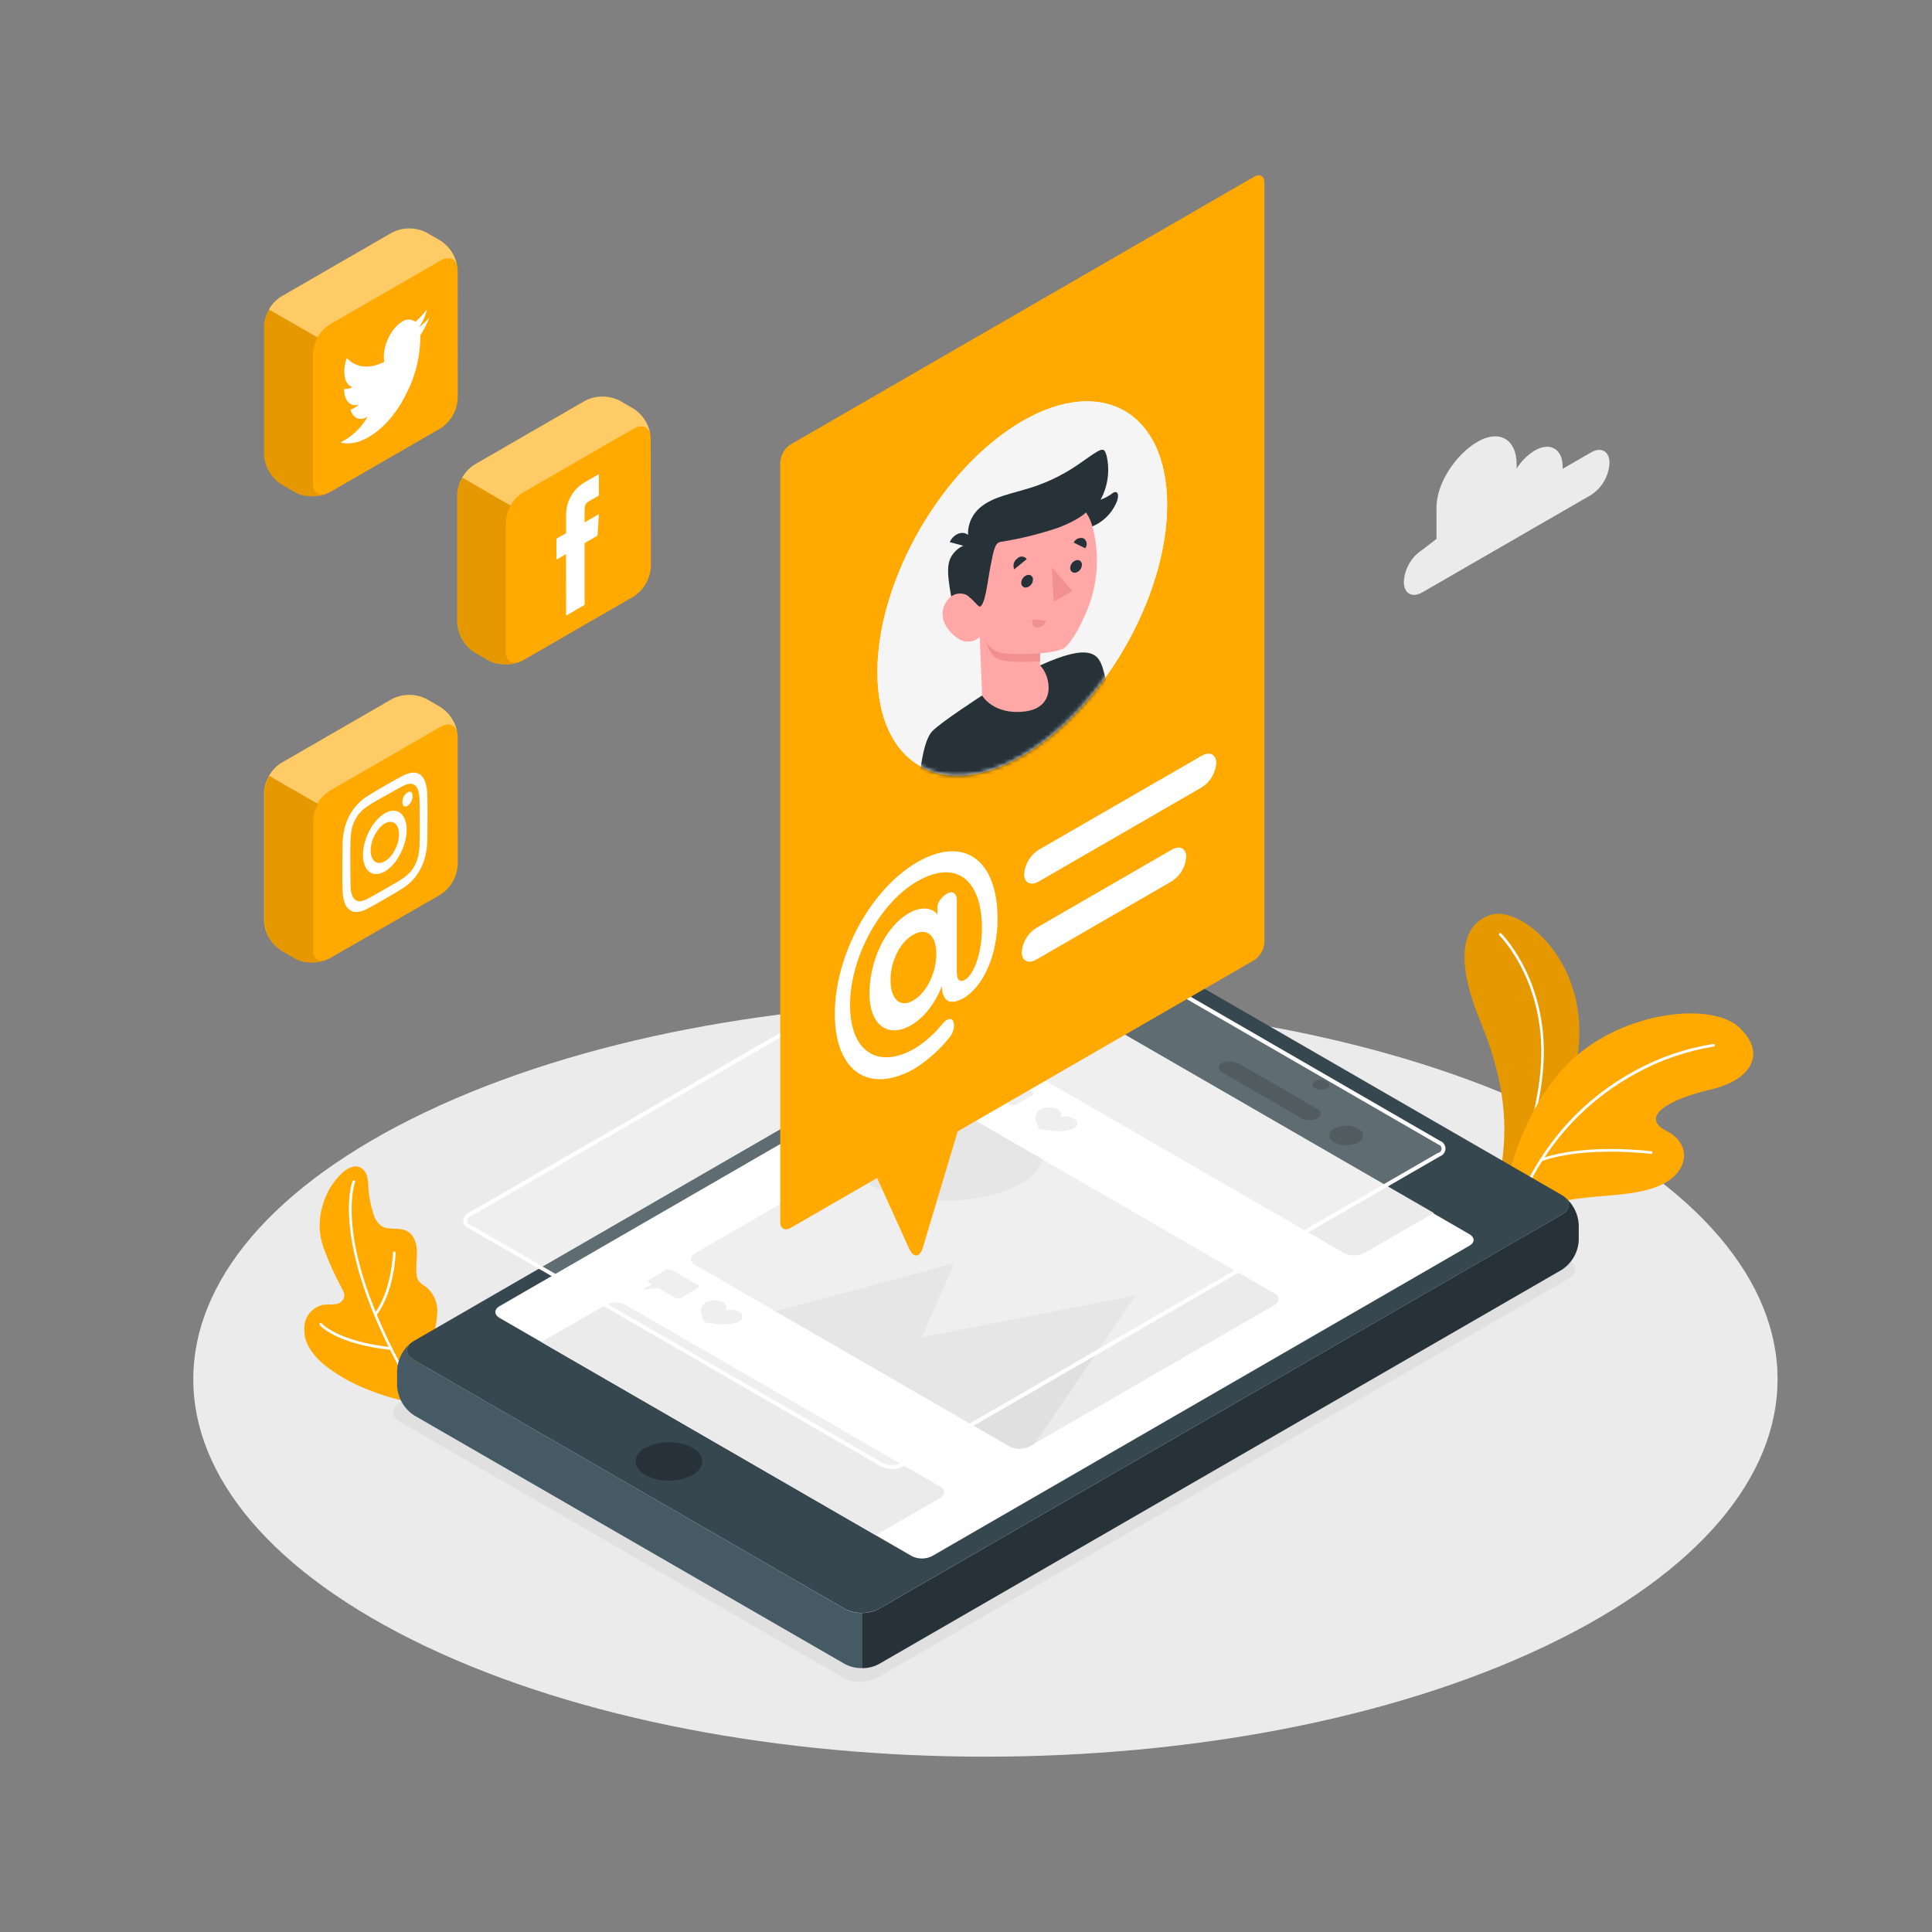 
<svg width="480" height="480" viewBox="0 0 480 480" fill="none" xmlns="http://www.w3.org/2000/svg">
<rect x="0" y="0" width="480" height="480" fill="#808080" stroke="none"/>
<path d="M105.6 408.96C182.496 445.603 307.104 445.603 384 408.96C460.896 372.317 460.8 312.96 384 276.317C307.2 239.673 182.534 239.683 105.677 276.317C28.819 312.95 28.8 372.336 105.6 408.96Z" fill="#EBEBEB"/>
<path d="M353.357 136.608L356.89 133.891V126.115C356.89 119.962 361.795 112.81 367.133 109.728C372.47 106.646 376.8 109.142 376.8 115.306V116.429C377.922 114.607 379.454 113.072 381.274 111.946C385.114 109.728 388.234 111.523 388.234 115.958V116.477L395.299 112.397C397.824 110.938 399.878 112.118 399.878 115.037C399.792 116.625 399.332 118.171 398.536 119.549C397.741 120.926 396.632 122.097 395.299 122.966L353.357 147.178C350.832 148.637 348.778 147.456 348.778 144.538C348.864 142.949 349.324 141.403 350.12 140.026C350.915 138.648 352.024 137.477 353.357 136.608Z" fill="#EBEBEB"/>
<path d="M99.926 347.942C99.427 347.856 98.899 347.702 98.304 347.549C96.298 347.011 94.321 346.37 92.381 345.629C88.511 344.225 84.861 342.275 81.542 339.84C79.722 338.546 78.165 336.917 76.954 335.04C75.743 333.14 75.313 330.846 75.754 328.637C75.998 327.546 76.548 326.548 77.341 325.761C78.134 324.973 79.135 324.429 80.227 324.192C81.254 324.029 82.32 324.192 83.347 324.01C83.873 323.967 84.372 323.759 84.771 323.413C85.17 323.068 85.448 322.604 85.565 322.09C85.569 321.501 85.409 320.923 85.104 320.419C83.239 317.003 81.634 313.45 80.304 309.792C79.19 306.528 79.123 302.997 80.112 299.693C80.951 296.405 82.749 293.441 85.277 291.178C86.429 290.218 88.022 289.392 89.414 289.997C89.857 290.222 90.246 290.54 90.554 290.93C90.862 291.319 91.082 291.77 91.2 292.253C91.415 293.217 91.524 294.202 91.526 295.19C91.663 297.316 92.07 299.416 92.736 301.44C93.034 302.704 93.76 303.827 94.79 304.618C96.576 305.731 99.034 304.858 100.934 305.76C102.835 306.662 103.488 308.736 103.574 310.694C103.661 312.653 103.267 314.63 103.488 316.579C103.527 317.194 103.722 317.789 104.054 318.307C104.583 318.874 105.195 319.356 105.869 319.738C106.754 320.47 107.464 321.392 107.946 322.436C108.428 323.479 108.669 324.617 108.653 325.766C108.595 328.063 108.157 330.333 107.357 332.486C106.475 335.497 105.833 338.572 105.437 341.683C105.124 343.59 104.316 345.38 103.094 346.877C102.732 347.349 102.237 347.703 101.673 347.893C101.109 348.082 100.501 348.1 99.926 347.942Z" fill="#FFA901"/>
<path d="M103.114 346.349C103.057 346.348 103.002 346.332 102.953 346.304C102.904 346.275 102.863 346.234 102.835 346.185C91.632 327.293 88.09 313.987 87.082 306.144C85.978 297.6 87.533 293.597 87.6 293.433C87.616 293.393 87.639 293.356 87.669 293.325C87.699 293.294 87.735 293.269 87.775 293.251C87.814 293.234 87.857 293.225 87.9 293.224C87.944 293.223 87.987 293.23 88.027 293.246C88.067 293.262 88.104 293.286 88.136 293.316C88.167 293.346 88.192 293.381 88.209 293.421C88.227 293.461 88.236 293.503 88.237 293.547C88.238 293.59 88.23 293.633 88.214 293.673C88.214 293.741 86.659 297.763 87.744 306.153C88.704 313.92 92.294 327.11 103.402 345.859C103.424 345.896 103.439 345.937 103.445 345.98C103.452 346.023 103.449 346.067 103.439 346.109C103.428 346.151 103.409 346.19 103.383 346.225C103.357 346.259 103.324 346.288 103.286 346.31C103.232 346.336 103.173 346.349 103.114 346.349Z" fill="white"/>
<path d="M97.123 335.395C83.472 333.897 79.613 329.414 79.45 329.222C79.389 329.161 79.354 329.078 79.354 328.992C79.354 328.906 79.389 328.823 79.45 328.761C79.479 328.73 79.515 328.705 79.555 328.688C79.594 328.671 79.637 328.662 79.68 328.662C79.723 328.662 79.766 328.671 79.805 328.688C79.845 328.705 79.881 328.73 79.91 328.761C79.91 328.809 83.808 333.235 97.142 334.704C97.221 334.717 97.291 334.758 97.343 334.818C97.394 334.879 97.422 334.956 97.422 335.035C97.422 335.114 97.394 335.191 97.343 335.252C97.291 335.312 97.221 335.353 97.142 335.366L97.123 335.395Z" fill="white"/>
<path d="M93.274 326.89C93.201 326.89 93.13 326.866 93.072 326.822C93.038 326.796 93.009 326.763 92.988 326.726C92.966 326.688 92.952 326.647 92.947 326.604C92.942 326.561 92.945 326.518 92.956 326.476C92.968 326.435 92.988 326.396 93.014 326.362C97.344 320.669 97.622 311.338 97.632 311.242C97.632 311.198 97.641 311.156 97.658 311.116C97.675 311.076 97.7 311.04 97.731 311.011C97.763 310.981 97.8 310.958 97.841 310.943C97.882 310.929 97.925 310.922 97.968 310.925C98.011 310.925 98.054 310.934 98.094 310.951C98.134 310.968 98.169 310.993 98.199 311.024C98.229 311.056 98.252 311.093 98.266 311.134C98.281 311.174 98.287 311.218 98.285 311.261C98.285 311.655 97.997 320.861 93.542 326.755C93.511 326.797 93.471 326.831 93.424 326.854C93.377 326.878 93.326 326.89 93.274 326.89Z" fill="white"/>
<path d="M373.056 289.594C374.381 280.666 374.4 269.77 367.843 253.853C361.286 237.936 363.322 229.594 370.349 227.318C377.376 225.043 392.947 237.13 392.371 257.453C391.805 277.075 378.547 293.28 378.547 293.28L373.056 289.594Z" fill="#FFA901"/>
<path opacity="0.1" d="M373.056 289.594C374.381 280.666 374.4 269.77 367.843 253.853C361.286 237.936 363.322 229.594 370.349 227.318C377.376 225.043 392.947 237.13 392.371 257.453C391.805 277.075 378.547 293.28 378.547 293.28L373.056 289.594Z" fill="black"/>
<path d="M376.483 292.224C376.442 292.233 376.4 292.233 376.358 292.224C376.318 292.208 376.28 292.184 376.249 292.154C376.218 292.123 376.194 292.086 376.178 292.046C376.161 292.005 376.154 291.962 376.155 291.918C376.156 291.874 376.167 291.831 376.186 291.792C376.253 291.629 383.434 274.857 382.906 259.632C382.31 242.112 372.605 232.473 372.509 232.377C372.478 232.347 372.453 232.311 372.436 232.271C372.419 232.232 372.41 232.189 372.41 232.146C372.41 232.102 372.418 232.06 372.434 232.019C372.45 231.979 372.474 231.943 372.504 231.912C372.534 231.881 372.57 231.856 372.61 231.839C372.65 231.822 372.693 231.813 372.736 231.813C372.779 231.813 372.822 231.821 372.862 231.837C372.902 231.853 372.939 231.877 372.97 231.907C373.066 232.003 382.954 241.805 383.53 259.613C384.058 274.973 376.81 291.888 376.752 292.051C376.725 292.1 376.686 292.141 376.639 292.171C376.593 292.202 376.539 292.22 376.483 292.224Z" fill="white"/>
<path d="M373.44 297.514C373.44 297.514 377.146 275.933 390.298 263.53C403.45 251.127 425.376 248.765 432.25 255.389C439.123 262.013 434.717 268.455 425.03 270.691C414.086 273.216 407.376 277.632 414.086 281.011C420.317 284.141 419.616 290.928 413.126 294.183C402.758 299.386 384.038 294.432 379.526 304.666L373.44 297.514Z" fill="#FFA901"/>
<path d="M376.224 302.083H376.118C376.036 302.053 375.97 301.992 375.932 301.913C375.894 301.834 375.889 301.744 375.917 301.661C378.949 293.222 383.621 285.466 389.664 278.842C394.401 273.719 399.946 269.409 406.08 266.083C412.174 262.72 418.808 260.446 425.683 259.363C425.771 259.355 425.858 259.382 425.926 259.437C425.995 259.493 426.038 259.573 426.048 259.661C426.053 259.704 426.05 259.747 426.038 259.789C426.027 259.831 426.007 259.87 425.98 259.903C425.953 259.937 425.92 259.966 425.882 259.987C425.845 260.008 425.803 260.021 425.76 260.026C418.954 261.119 412.391 263.393 406.368 266.746C396.768 271.958 383.741 282.298 376.512 301.93C376.48 301.977 376.437 302.016 376.387 302.043C376.337 302.069 376.281 302.083 376.224 302.083Z" fill="white"/>
<path d="M382.896 288.509C382.827 288.509 382.759 288.488 382.703 288.448C382.646 288.409 382.603 288.353 382.579 288.288C382.551 288.205 382.557 288.115 382.594 288.036C382.632 287.957 382.699 287.896 382.781 287.865C394.003 283.949 410.093 286.003 410.256 286.022C410.299 286.028 410.34 286.042 410.378 286.064C410.415 286.085 410.448 286.114 410.474 286.148C410.5 286.183 410.52 286.222 410.531 286.264C410.542 286.305 410.545 286.349 410.539 286.392C410.534 286.435 410.519 286.476 410.498 286.513C410.476 286.551 410.447 286.584 410.413 286.61C410.379 286.636 410.34 286.656 410.298 286.667C410.256 286.678 410.212 286.681 410.17 286.675C410.016 286.675 394.07 284.621 383.002 288.489C382.969 288.505 382.932 288.511 382.896 288.509Z" fill="white"/>
<path d="M113.712 67.2C113.632 65.718 113.203 64.275 112.461 62.989C111.719 61.703 110.684 60.61 109.44 59.799L105.955 57.783C104.631 57.111 103.168 56.76 101.683 56.76C100.199 56.76 98.735 57.111 97.411 57.783L69.85 73.69C68.537 74.515 67.464 75.67 66.739 77.04C66.115 78.129 65.723 79.335 65.587 80.583C65.587 80.755 65.587 80.928 65.587 81.101V112.915C65.668 114.399 66.099 115.842 66.843 117.128C67.587 118.414 68.623 119.507 69.869 120.317L73.344 122.333L73.786 122.563L73.949 122.631L74.246 122.755L74.477 122.842L74.726 122.928L75.005 123.005L75.216 123.063L75.542 123.139H75.706L76.099 123.207H76.176C78.144 123.529 80.164 123.209 81.936 122.295L109.44 106.426C110.686 105.614 111.722 104.519 112.466 103.232C113.21 101.944 113.64 100.499 113.722 99.015L113.712 67.2Z" fill="#FFA901"/>
<path opacity="0.4" d="M78.854 83.837C78.361 84.654 77.992 85.541 77.76 86.467C78.333 84.068 79.808 81.981 81.878 80.64L109.44 64.733C111.802 63.37 113.722 64.474 113.722 67.2C113.64 65.717 113.21 64.273 112.466 62.987C111.722 61.701 110.685 60.609 109.44 59.799L105.955 57.783C104.631 57.111 103.168 56.76 101.683 56.76C100.199 56.76 98.735 57.111 97.411 57.783L69.85 73.69C68.537 74.515 67.464 75.67 66.739 77.04L66.826 76.887L78.854 83.837Z" fill="white"/>
<path opacity="0.1" d="M80.995 122.736L80.794 122.794L80.448 122.861H80.122H79.786C79.389 122.832 79.009 122.689 78.691 122.448L78.538 122.304L78.451 122.228L78.336 122.084L78.24 121.959L78.144 121.805L78.058 121.652C78.058 121.652 78.058 121.546 77.99 121.488C77.961 121.429 77.935 121.368 77.914 121.306L77.76 121.152V120.96C77.76 120.903 77.76 120.845 77.76 120.788C77.755 120.695 77.755 120.602 77.76 120.509C77.755 120.458 77.755 120.407 77.76 120.356C77.76 120.212 77.76 120.058 77.76 119.895V88.052C77.761 87.707 77.79 87.364 77.846 87.024C77.846 86.9 77.846 86.765 77.923 86.64V86.487C78.143 85.562 78.499 84.676 78.979 83.856L66.826 76.887L66.739 77.04C66.115 78.129 65.723 79.335 65.587 80.583C65.587 80.755 65.587 80.928 65.587 81.101V112.916C65.668 114.399 66.099 115.842 66.843 117.129C67.587 118.415 68.623 119.507 69.869 120.317L73.344 122.333L73.786 122.564L73.949 122.631L74.246 122.756L74.477 122.842L74.726 122.928L75.005 123.005L75.216 123.063L75.542 123.14H75.706L76.099 123.207H76.176C77.796 123.453 79.453 123.291 80.995 122.736Z" fill="black"/>
<path d="M101.674 96.375C103.514 92.263 104.457 87.805 104.438 83.299C105.338 81.904 106.094 80.421 106.694 78.874C105.919 79.783 105.047 80.603 104.093 81.322C105.061 79.969 105.738 78.429 106.08 76.8C105.249 77.955 104.282 79.006 103.2 79.93C102.721 79.574 102.141 79.382 101.544 79.382C100.947 79.382 100.367 79.574 99.888 79.93C97.008 81.62 94.819 86.496 95.482 89.895C91.718 91.815 88.378 91.335 86.15 88.935C84.96 92.333 85.536 95.559 87.552 96.183C86.935 96.553 86.212 96.705 85.498 96.615C85.498 99.495 86.947 101.194 89.126 100.512C88.549 101.088 87.85 101.527 87.082 101.799C87.658 103.863 89.328 104.679 91.315 103.555C89.768 106.306 87.426 108.525 84.595 109.92C86.592 110.477 88.973 110.103 91.536 108.624C96.01 106.042 99.446 101.367 101.645 96.308" fill="white"/>
<path d="M113.712 183.044C113.626 181.568 113.194 180.132 112.452 178.854C111.71 177.575 110.679 176.488 109.44 175.68L105.955 173.664C104.631 172.992 103.168 172.642 101.683 172.642C100.199 172.642 98.735 172.992 97.411 173.664L69.859 189.572C68.547 190.396 67.474 191.552 66.749 192.922C66.124 194.011 65.732 195.217 65.597 196.464C65.597 196.637 65.597 196.81 65.597 196.983V228.797C65.681 230.272 66.109 231.706 66.848 232.984C67.586 234.263 68.615 235.351 69.85 236.16L73.325 238.176L73.766 238.397L73.93 238.474L74.227 238.599L74.458 238.685L74.707 238.772L74.986 238.848L75.197 238.906L75.523 238.983H75.686L76.08 239.05H76.157C78.13 239.358 80.15 239.021 81.917 238.09L109.44 222.269C110.686 221.457 111.722 220.363 112.466 219.075C113.21 217.788 113.64 216.343 113.722 214.858L113.712 183.044Z" fill="#FFA901"/>
<path opacity="0.4" d="M78.854 199.68C78.374 200.5 78.018 201.387 77.798 202.311C78.362 199.918 79.822 197.832 81.878 196.484L109.44 180.576C111.802 179.213 113.722 180.317 113.722 183.044C113.634 181.567 113.201 180.131 112.458 178.852C111.714 177.573 110.68 176.487 109.44 175.68L105.955 173.664C104.631 172.992 103.168 172.642 101.683 172.642C100.199 172.642 98.735 172.992 97.411 173.664L69.859 189.572C68.547 190.396 67.474 191.552 66.749 192.922L66.835 192.768L78.854 199.68Z" fill="white"/>
<path opacity="0.1" d="M80.995 238.579L80.794 238.637C80.681 238.672 80.565 238.697 80.448 238.714H80.122H79.786C79.389 238.685 79.009 238.541 78.691 238.301L78.538 238.157L78.451 238.08L78.336 237.927L78.24 237.811L78.144 237.658L78.058 237.504C78.058 237.447 78.058 237.399 77.99 237.341C77.959 237.279 77.933 237.215 77.914 237.149L77.856 236.986L77.798 236.755C77.798 236.755 77.798 236.65 77.798 236.592C77.793 236.499 77.793 236.407 77.798 236.314C77.793 236.263 77.793 236.211 77.798 236.16C77.798 236.016 77.798 235.853 77.798 235.69V203.895C77.799 203.55 77.828 203.207 77.885 202.867C77.885 202.733 77.885 202.608 77.962 202.483V202.33C78.181 201.406 78.537 200.519 79.018 199.699L66.989 192.749L66.902 192.903C66.278 193.991 65.886 195.197 65.75 196.445C65.75 196.618 65.75 196.791 65.75 196.963V228.778C65.814 230.242 66.218 231.671 66.929 232.953C67.641 234.234 68.641 235.332 69.85 236.16L73.325 238.176L73.766 238.397L73.93 238.474L74.227 238.599L74.458 238.685L74.707 238.771L74.986 238.848L75.197 238.906L75.523 238.983H75.686L76.08 239.05H76.157C77.784 239.299 79.447 239.138 80.995 238.579Z" fill="black"/>
<path d="M95.654 197.76C98.477 196.128 98.813 195.956 99.926 195.38C100.513 195.028 101.167 194.805 101.846 194.727C102.281 194.683 102.715 194.81 103.056 195.082C103.44 195.373 103.719 195.781 103.853 196.244C104.1 197.023 104.223 197.836 104.218 198.653C104.266 200.103 104.275 200.573 104.275 204.308C104.275 208.042 104.275 208.512 104.218 210.068C104.201 211.019 104.078 211.966 103.853 212.89C103.679 213.613 103.411 214.31 103.056 214.964C102.738 215.603 102.33 216.195 101.846 216.72C101.282 217.342 100.636 217.885 99.926 218.333C98.813 219.044 98.477 219.293 95.654 220.877C92.832 222.461 92.506 222.692 91.392 223.268C90.805 223.616 90.15 223.835 89.472 223.911C89.035 223.955 88.598 223.828 88.253 223.556C87.875 223.261 87.599 222.854 87.466 222.394C87.219 221.618 87.096 220.808 87.101 219.994C87.101 218.535 87.034 218.074 87.034 214.34C87.034 210.605 87.034 210.125 87.101 208.58C87.115 207.609 87.237 206.643 87.466 205.7C87.642 204.979 87.906 204.282 88.253 203.626C88.579 202.989 88.989 202.398 89.472 201.869C90.034 201.245 90.68 200.703 91.392 200.256C92.506 199.546 92.842 199.296 95.654 197.712M95.654 195.178C92.774 196.829 92.429 197.098 91.306 197.77C90.357 198.363 89.495 199.083 88.742 199.911C87.98 200.716 87.334 201.624 86.822 202.608C86.287 203.62 85.878 204.694 85.603 205.805C85.305 207.019 85.14 208.261 85.114 209.511C85.114 211.037 85.046 211.527 85.046 215.348C85.046 219.168 85.046 219.648 85.114 221.108C85.114 222.173 85.279 223.232 85.603 224.247C85.816 224.953 86.242 225.577 86.822 226.032C87.367 226.457 88.056 226.654 88.742 226.58C89.646 226.49 90.52 226.209 91.306 225.754C92.429 225.168 92.784 224.976 95.654 223.325C98.525 221.674 98.88 221.405 100.013 220.724C101.9 219.556 103.433 217.897 104.448 215.924C104.982 214.912 105.388 213.838 105.658 212.727C105.96 211.517 106.128 210.278 106.157 209.031C106.157 207.495 106.214 207.005 106.214 203.184C106.214 199.364 106.214 198.893 106.157 197.424C106.156 196.362 105.987 195.305 105.658 194.295C105.446 193.587 105.024 192.961 104.448 192.5C103.903 192.076 103.214 191.883 102.528 191.962C101.624 192.047 100.749 192.329 99.965 192.788C98.832 193.364 98.477 193.556 95.606 195.216M95.606 202.061C92.611 203.789 90.182 208.426 90.182 212.42C90.182 216.413 92.611 218.247 95.606 216.519C98.602 214.791 101.03 210.154 101.03 206.16C101.03 202.167 98.602 200.333 95.606 202.061ZM95.606 213.984C93.686 215.108 92.093 213.917 92.093 211.325C92.093 208.733 93.667 205.719 95.606 204.605C97.546 203.492 99.13 204.672 99.13 207.274C99.13 209.876 97.555 212.871 95.606 213.994M102.509 197.799C102.509 196.839 101.942 196.436 101.242 196.839C100.855 197.116 100.538 197.48 100.318 197.902C100.098 198.324 99.98 198.792 99.974 199.268C99.974 200.228 100.541 200.621 101.242 200.228C101.627 199.952 101.943 199.589 102.163 199.169C102.383 198.749 102.501 198.283 102.509 197.808" fill="white"/>
<path d="M161.674 108.97C161.598 107.49 161.176 106.049 160.44 104.764C159.705 103.478 158.677 102.383 157.44 101.568L153.955 99.552C152.63 98.88 151.165 98.53 149.678 98.53C148.192 98.53 146.727 98.88 145.402 99.552L117.85 115.459C116.684 116.232 115.701 117.249 114.967 118.439C114.232 119.629 113.765 120.964 113.597 122.352C113.597 122.525 113.597 122.698 113.597 122.871V154.685C113.676 156.168 114.105 157.611 114.847 158.897C115.589 160.183 116.625 161.276 117.869 162.087L121.354 164.103L121.795 164.333L121.958 164.4L122.256 164.525L122.477 164.611L122.736 164.698L123.005 164.775L123.226 164.832L123.552 164.909H123.715L124.109 164.976H124.186C126.154 165.298 128.173 164.978 129.946 164.064L157.44 148.195C158.684 147.383 159.72 146.288 160.462 145.001C161.204 143.713 161.632 142.268 161.712 140.784L161.674 108.97Z" fill="#FFA901"/>
<path opacity="0.4" d="M126.826 125.607C126.347 126.428 125.988 127.314 125.76 128.237C126.326 125.842 127.79 123.756 129.85 122.41L157.44 106.503C159.802 105.139 161.712 106.243 161.712 108.97C161.633 107.487 161.204 106.044 160.462 104.758C159.72 103.472 158.684 102.379 157.44 101.568L153.955 99.552C152.63 98.88 151.165 98.53 149.678 98.53C148.192 98.53 146.727 98.88 145.402 99.552L117.85 115.459C116.542 116.287 115.473 117.442 114.749 118.81L114.826 118.656L126.826 125.607Z" fill="white"/>
<path opacity="0.1" d="M128.966 164.506L128.755 164.563C128.645 164.598 128.533 164.624 128.419 164.64H128.102H127.68C127.286 164.61 126.91 164.466 126.595 164.227L126.442 164.083L126.355 164.006L126.23 163.853L126.144 163.738C126.106 163.69 126.074 163.639 126.048 163.584L125.962 163.431C125.962 163.382 125.962 163.325 125.885 163.267L125.818 163.085L125.76 162.912C125.76 162.842 125.741 162.765 125.702 162.682C125.697 162.627 125.697 162.573 125.702 162.518C125.697 162.426 125.697 162.333 125.702 162.24C125.697 162.189 125.697 162.138 125.702 162.086C125.693 161.933 125.693 161.779 125.702 161.626V129.821C125.708 129.477 125.737 129.134 125.789 128.794C125.789 128.659 125.789 128.534 125.856 128.41C125.86 128.359 125.86 128.307 125.856 128.256C126.084 127.333 126.443 126.447 126.922 125.626L114.883 118.675L114.806 118.829C114.178 119.916 113.785 121.123 113.654 122.371C113.654 122.544 113.654 122.717 113.654 122.89V154.704C113.734 156.187 114.162 157.63 114.905 158.916C115.647 160.202 116.682 161.295 117.926 162.106L121.411 164.122L121.853 164.352L122.016 164.419L122.314 164.544L122.534 164.631L122.794 164.717L123.062 164.794L123.283 164.851L123.61 164.928H123.773L124.166 164.995H124.243C125.834 165.219 127.455 165.051 128.966 164.506Z" fill="black"/>
<path d="M140.65 152.948L145.248 150.288V134.928L148.454 133.076L148.79 127.738L145.248 129.783V126.855C145.248 125.645 145.43 125.06 146.304 124.56L148.79 123.12V117.783L145.613 119.626C144.041 120.455 142.738 121.715 141.859 123.26C140.979 124.804 140.56 126.568 140.65 128.343V132.48L138.24 133.834V139.037L140.63 137.664L140.65 152.948Z" fill="white"/>
<path d="M99.418 353.28L209.558 416.852C210.852 417.509 212.283 417.852 213.734 417.852C215.186 417.852 216.617 417.509 217.91 416.852L389.674 317.693C391.978 316.359 391.978 314.208 389.674 312.893L279.533 249.284C278.241 248.626 276.811 248.283 275.362 248.283C273.912 248.283 272.482 248.626 271.19 249.284L99.418 348.48C97.114 349.786 97.114 351.936 99.418 353.28Z" fill="#E0E0E0"/>
<path d="M102.883 337.92L209.904 399.715C211.212 400.378 212.657 400.724 214.123 400.724C215.589 400.724 217.035 400.378 218.342 399.715L388.022 301.766C390.355 300.422 390.355 298.243 388.022 296.899L280.992 235.104C279.684 234.441 278.239 234.096 276.773 234.096C275.307 234.096 273.861 234.441 272.554 235.104L102.883 333.12C100.55 334.416 100.55 336.595 102.883 337.92Z" fill="#37474F"/>
<path d="M209.904 399.735L102.883 337.92C100.8 336.72 100.579 334.848 102.221 333.504C101.178 334.331 100.321 335.37 99.707 336.551C99.094 337.732 98.736 339.03 98.659 340.359V344.324C98.739 345.789 99.163 347.215 99.897 348.486C100.631 349.757 101.654 350.837 102.883 351.639L209.904 413.424C211.203 414.115 212.657 414.462 214.128 414.432V400.743C212.657 400.772 211.203 400.425 209.904 399.735Z" fill="#455A64"/>
<path d="M388.022 315.475C389.25 314.675 390.272 313.597 391.004 312.327C391.736 311.058 392.159 309.633 392.237 308.17V304.205C392.16 302.876 391.803 301.578 391.189 300.397C390.576 299.215 389.719 298.177 388.675 297.351C390.317 298.695 390.106 300.567 388.022 301.767L218.342 399.735C217.046 400.423 215.596 400.77 214.128 400.743V414.451C215.596 414.479 217.046 414.132 218.342 413.443L388.022 315.475Z" fill="#263238"/>
<path d="M160.32 366.461C162.136 367.384 164.144 367.866 166.181 367.866C168.218 367.866 170.226 367.384 172.042 366.461C175.277 364.541 175.277 361.565 172.042 359.693C170.224 358.775 168.217 358.297 166.181 358.297C164.145 358.297 162.137 358.775 160.32 359.693C157.123 361.565 157.123 364.599 160.32 366.461Z" fill="#263238"/>
<path d="M226.56 386.621L124.118 327.437C122.726 326.631 122.726 325.315 124.118 324.509L257.558 247.44C258.342 247.043 259.209 246.836 260.088 246.836C260.967 246.836 261.834 247.043 262.618 247.44L365.059 306.624C366.461 307.431 366.461 308.736 365.059 309.504L231.619 386.583C230.838 386.986 229.973 387.199 229.094 387.206C228.215 387.213 227.347 387.012 226.56 386.621Z" fill="white"/>
<path d="M326.765 270.346C327.225 270.578 327.733 270.699 328.248 270.699C328.763 270.699 329.271 270.578 329.731 270.346C329.891 270.266 330.025 270.144 330.119 269.992C330.213 269.84 330.263 269.665 330.263 269.487C330.263 269.308 330.213 269.133 330.119 268.981C330.025 268.83 329.891 268.707 329.731 268.627C329.271 268.395 328.763 268.274 328.248 268.274C327.733 268.274 327.225 268.395 326.765 268.627C325.939 269.098 325.939 269.866 326.765 270.346Z" fill="#263238"/>
<path d="M331.507 283.805C332.427 284.269 333.443 284.511 334.474 284.511C335.504 284.511 336.52 284.269 337.44 283.805C339.082 282.845 339.082 281.319 337.44 280.378C336.521 279.909 335.505 279.665 334.474 279.665C333.442 279.665 332.426 279.909 331.507 280.378C329.866 281.28 329.866 282.855 331.507 283.805Z" fill="#263238"/>
<path d="M327.36 277.834C328.454 277.21 328.397 276.154 327.226 275.482L307.699 264.202C307.072 263.869 306.374 263.688 305.664 263.675C304.953 263.661 304.249 263.816 303.61 264.125C302.515 264.759 302.573 265.815 303.744 266.487L323.27 277.767C323.899 278.098 324.597 278.277 325.307 278.289C326.018 278.301 326.721 278.145 327.36 277.834Z" fill="#263238"/>
<path d="M255.83 263.357C254.429 264.164 254.429 265.469 255.83 266.237L333.878 311.309C334.664 311.707 335.532 311.914 336.413 311.914C337.293 311.914 338.161 311.707 338.947 311.309L356.227 301.354L273.11 253.354L255.83 263.357Z" fill="#EBEBEB"/>
<path d="M256.406 271.181L250.176 267.591C249.916 267.458 249.628 267.389 249.336 267.389C249.044 267.389 248.756 267.458 248.496 267.591L244.57 269.856C244.099 270.125 244.099 270.557 244.57 270.816L245.107 271.133L243.12 272.189C242.89 272.314 242.909 272.391 243.178 272.371L246.672 272.035L250.8 274.416C251.063 274.545 251.352 274.612 251.645 274.612C251.938 274.612 252.227 274.545 252.49 274.416L256.406 272.151C256.505 272.113 256.59 272.047 256.649 271.96C256.709 271.874 256.741 271.771 256.741 271.666C256.741 271.56 256.709 271.458 256.649 271.371C256.59 271.285 256.505 271.218 256.406 271.181Z" fill="#EBEBEB"/>
<path d="M258.24 280.551L257.779 279.591C257.184 278.333 256.819 276.624 258.547 275.636C259.202 275.304 259.925 275.131 260.659 275.131C261.393 275.131 262.117 275.304 262.771 275.636C263.674 276.154 263.875 276.932 263.376 277.556C264.497 277.249 265.692 277.372 266.726 277.901C266.983 277.984 267.206 278.147 267.365 278.365C267.524 278.583 267.609 278.846 267.609 279.116C267.609 279.385 267.524 279.648 267.365 279.866C267.206 280.084 266.983 280.247 266.726 280.33C265.037 281.29 262.08 281.117 259.901 280.781L258.24 280.551Z" fill="#EBEBEB"/>
<path d="M172.704 314.266L250.762 359.338C251.547 359.735 252.416 359.942 253.296 359.942C254.177 359.942 255.045 359.735 255.83 359.338L316.618 324.231C318.01 323.424 318.01 322.119 316.618 321.351L238.56 276.24C237.774 275.843 236.906 275.636 236.026 275.636C235.145 275.636 234.277 275.843 233.491 276.24L172.704 311.347C171.302 312.154 171.302 313.459 172.704 314.266Z" fill="#EBEBEB"/>
<path d="M173.299 319.171L167.04 315.571C166.777 315.442 166.488 315.375 166.195 315.375C165.902 315.375 165.613 315.442 165.35 315.571L161.424 317.837C161.329 317.876 161.247 317.942 161.19 318.028C161.132 318.113 161.101 318.214 161.101 318.317C161.101 318.42 161.132 318.521 161.19 318.606C161.247 318.692 161.329 318.758 161.424 318.797L161.971 319.114L159.984 320.16C159.744 320.285 159.773 320.371 159.984 320.343L163.478 320.016L167.606 322.397C167.869 322.526 168.158 322.593 168.451 322.593C168.744 322.593 169.033 322.526 169.296 322.397L173.222 320.122C173.322 320.093 173.411 320.035 173.477 319.955C173.543 319.875 173.582 319.777 173.591 319.673C173.599 319.57 173.576 319.466 173.524 319.377C173.471 319.287 173.393 319.215 173.299 319.171Z" fill="#EBEBEB"/>
<path d="M175.085 328.531L174.634 327.571C174.029 326.314 173.674 324.605 175.402 323.607C176.055 323.275 176.777 323.103 177.509 323.103C178.241 323.103 178.963 323.275 179.616 323.607C180.576 324.135 180.73 324.912 180.221 325.527C181.346 325.231 182.54 325.354 183.581 325.872C183.836 325.958 184.058 326.122 184.215 326.341C184.372 326.56 184.457 326.822 184.457 327.091C184.457 327.361 184.372 327.623 184.215 327.842C184.058 328.061 183.836 328.225 183.581 328.311C181.891 329.271 178.934 329.098 176.746 328.762L175.085 328.531Z" fill="#EBEBEB"/>
<path d="M150.384 324.23C151.17 323.833 152.038 323.626 152.918 323.626C153.799 323.626 154.667 323.833 155.453 324.23L233.501 369.293C234.902 370.099 234.902 371.414 233.501 372.221L217.574 381.418L134.477 333.418L150.384 324.23Z" fill="#EBEBEB"/>
<path d="M237.12 313.853L192.691 325.786L250.781 359.328C251.567 359.726 252.435 359.933 253.315 359.933C254.196 359.933 255.064 359.726 255.85 359.328L257.107 358.599L282.173 321.821L228.941 332.266L237.12 313.853Z" fill="#E0E0E0"/>
<path d="M258.998 288.048L238.56 276.24C237.774 275.843 236.906 275.636 236.026 275.636C235.145 275.636 234.277 275.843 233.491 276.24L210.643 289.44C211.69 291.427 213.85 293.28 217.123 294.883C226.723 299.472 242.352 299.472 251.981 294.883C256.013 292.963 258.346 290.544 258.998 288.048Z" fill="#E0E0E0"/>
<path opacity="0.2" d="M357.562 283.891L255.11 224.717C254.326 224.32 253.46 224.113 252.581 224.113C251.702 224.113 250.835 224.32 250.051 224.717L116.611 301.786C115.219 302.592 115.219 303.898 116.611 304.666L138.269 317.146L219.091 363.831C219.875 364.228 220.742 364.435 221.621 364.435C222.5 364.435 223.366 364.228 224.15 363.831L344.266 294.432L357.552 286.752C358.963 286.013 358.963 284.698 357.562 283.891Z" fill="white"/>
<path d="M357.811 283.469L273.101 234.509L255.36 224.295C254.501 223.855 253.55 223.625 252.586 223.625C251.621 223.625 250.67 223.855 249.811 224.295L116.371 301.363C115.991 301.51 115.664 301.768 115.433 302.104C115.202 302.44 115.079 302.838 115.079 303.245C115.079 303.652 115.202 304.05 115.433 304.386C115.664 304.722 115.991 304.98 116.371 305.127L138.029 317.607L218.88 364.32C219.738 364.762 220.689 364.992 221.654 364.992C222.619 364.992 223.571 364.762 224.429 364.32L344.534 294.922L357.83 287.242C358.21 287.093 358.536 286.834 358.765 286.497C358.995 286.161 359.118 285.763 359.118 285.355C359.118 284.948 358.995 284.55 358.765 284.213C358.536 283.877 358.21 283.617 357.83 283.469H357.811ZM357.322 286.397L344.026 294.077L223.92 363.475C223.209 363.83 222.425 364.015 221.63 364.015C220.836 364.015 220.052 363.83 219.341 363.475L138.518 316.8L116.87 304.32C116.639 304.261 116.434 304.126 116.288 303.938C116.141 303.749 116.062 303.517 116.062 303.279C116.062 303.04 116.141 302.808 116.288 302.619C116.434 302.431 116.639 302.296 116.87 302.237L250.31 225.168C251.022 224.815 251.806 224.632 252.6 224.632C253.394 224.632 254.178 224.815 254.89 225.168L272.64 235.392L357.35 284.352C357.582 284.411 357.787 284.546 357.933 284.735C358.079 284.923 358.159 285.155 358.159 285.394C358.159 285.633 358.079 285.864 357.933 286.053C357.787 286.242 357.582 286.376 357.35 286.435L357.322 286.397Z" fill="white"/>
<path d="M311.587 43.91C312.998 43.094 314.15 43.757 314.15 45.389V234.115C314.101 235.005 313.843 235.871 313.398 236.643C312.953 237.415 312.333 238.071 311.587 238.56L237.936 281.088L229.296 309.888C228.518 312.499 226.963 312.614 225.83 310.128L217.92 292.666L196.416 305.078C195.005 305.894 193.853 305.232 193.853 303.6V114.874C193.901 113.983 194.158 113.117 194.603 112.345C195.049 111.573 195.67 110.916 196.416 110.429L311.587 43.91Z" fill="#FFA901"/>
<path d="M302.179 189.6C302.091 190.822 301.716 192.006 301.084 193.055C300.451 194.104 299.58 194.99 298.541 195.638L258.077 219.005C256.07 220.157 254.438 219.341 254.438 217.162C254.529 215.94 254.906 214.758 255.538 213.709C256.17 212.66 257.04 211.774 258.077 211.123L298.56 187.766C300.557 186.605 302.179 187.43 302.179 189.6Z" fill="white"/>
<path d="M294.72 212.937C294.63 214.159 294.253 215.342 293.621 216.391C292.989 217.44 292.119 218.325 291.082 218.976L257.472 238.406C255.466 239.568 253.843 238.742 253.843 236.563C253.932 235.343 254.306 234.162 254.937 233.115C255.567 232.067 256.436 231.183 257.472 230.534L291.12 211.104C293.126 209.942 294.72 210.768 294.72 212.937Z" fill="white"/>
<path d="M234.096 246.134L234.01 245.002C232.176 249.629 229.411 252.95 226.33 254.726C220.886 257.875 216.019 255.082 216.019 246.749C216.019 238.896 219.859 230.285 225.84 226.858C229.766 224.592 232.445 226.262 232.886 227.251V225.331C232.886 224.266 233.971 222.778 235.296 222.01C236.621 221.242 237.715 221.942 237.715 223.584V241.392C237.715 243.658 238.56 244.118 239.76 243.418C241.949 242.16 243.965 236.774 243.965 230.64C243.965 218.794 237.754 213.274 227.846 218.995C218.563 224.352 211.2 237.888 211.2 249.715C211.2 261.322 218.16 265.747 227.27 260.496C229.887 258.871 232.205 256.809 234.125 254.4C235.162 253.133 236.294 252.749 236.794 253.651C237.293 254.554 236.986 256.416 235.958 257.683C233.53 260.731 230.61 263.353 227.318 265.44C215.981 271.978 207.408 266.275 207.408 251.933C207.408 237.283 216.384 220.858 227.894 214.205C239.405 207.552 247.843 213.466 247.843 228.288C247.843 237.274 244.32 245.146 239.318 248.026C236.554 249.542 234.586 249.187 234.096 246.134ZM221.242 243.437C221.242 248.026 223.469 250.541 226.867 248.582C230.266 246.624 232.627 241.594 232.627 236.957C232.627 232.493 230.352 230.237 226.819 232.272C223.469 234.173 221.242 239.04 221.242 243.437Z" fill="white"/>
<path d="M253.978 104.64C273.859 93.12 289.968 102.471 289.968 125.424C289.968 148.378 273.859 176.304 253.978 187.767C234.096 199.229 217.987 189.936 217.987 166.983C217.987 144.029 234.096 116.16 253.978 104.64Z" fill="white"/>
<path d="M253.978 104.64C273.859 93.12 289.968 102.471 289.968 125.424C289.968 148.378 273.859 176.304 253.978 187.767C234.096 199.229 217.987 189.936 217.987 166.983C217.987 144.029 234.096 116.16 253.978 104.64Z" fill="#F5F5F5"/>
<mask id="mask0_216_618" style="mask-type:luminance" maskUnits="userSpaceOnUse" x="217" y="99" width="73" height="94">
<path d="M253.978 104.64C273.859 93.12 289.968 102.471 289.968 125.424C289.968 148.378 273.859 176.304 253.978 187.767C234.096 199.229 217.987 189.936 217.987 166.983C217.987 144.029 234.096 116.16 253.978 104.64Z" fill="white"/>
</mask>
<g mask="url(#mask0_216_618)">
<path d="M240.854 135.12C239.205 135.405 237.731 136.321 236.746 137.674C234.979 139.949 235.344 143.194 236.746 150.499L242.208 149.664L240.854 135.12Z" fill="#263238"/>
<path d="M272.688 124.368C273.915 124.041 275.073 123.494 276.106 122.756C277.786 121.344 278.218 123.14 277.296 125.04C276.685 126.395 275.811 127.616 274.725 128.631C273.639 129.646 272.363 130.436 270.97 130.954C270.912 130.724 269.395 127.114 269.395 127.114L272.688 124.368Z" fill="#263238"/>
<path d="M243.994 172.8C243.994 172.8 233.818 179.367 231.61 181.68C229.402 183.994 228.49 191.204 227.674 200.026C227.674 200.026 239.261 204.912 257.434 195.917C275.606 186.922 277.248 179.808 277.248 179.808C277.248 179.808 274.896 169.124 274.022 166.157C272.918 162.404 270.787 159.696 258.394 165.322L243.994 172.8Z" fill="#263238"/>
<path d="M243.418 149.347C242.602 150.048 241.45 148.8 240.451 148.023C239.453 147.245 236.189 146.688 234.557 150.557C232.925 154.426 236.669 158.132 238.877 159.082C239.632 159.4 240.464 159.491 241.27 159.344C242.076 159.197 242.822 158.82 243.418 158.256L243.994 172.8C243.994 172.8 246.874 177.783 254.746 176.746C262.618 175.709 260.976 167.799 258.403 165.322V162.327C258.403 162.327 262.464 162.058 264.374 161.04C265.402 160.493 267.84 156.883 269.414 153.159C272.661 146.297 273.401 138.516 271.507 131.165C268.694 119.952 255.84 123.034 248.179 129.907C240.518 136.781 243.418 149.347 243.418 149.347Z" fill="#FFA8A7"/>
<path d="M274.906 113.117C274.214 110.852 273.792 111.255 268.234 115.162C263.988 118.151 259.251 120.37 254.237 121.719C250.32 122.909 244.963 123.85 242.208 127.479C241.023 129.039 240.419 130.964 240.499 132.922C240.266 132.705 239.982 132.55 239.674 132.471C238.32 132.106 236.659 133.095 235.958 134.688L240.758 135.965C240.384 138.73 239.309 147.264 240.48 148.013C241.488 148.656 243.034 150.816 243.446 150.701C244.819 150.308 245.366 144.221 246.115 140.535C246.931 136.34 247.248 134.775 248.755 134.602C253.65 133.83 258.469 132.632 263.155 131.021C268.339 128.996 269.827 127.277 269.827 127.277L272.592 125.52C273.826 123.731 274.67 121.702 275.068 119.565C275.467 117.428 275.412 115.231 274.906 113.117Z" fill="#263238"/>
<path d="M258.384 162.327C258.384 162.327 251.117 162.816 248.582 162.144C247.123 161.797 245.859 160.885 245.069 159.61C245.428 160.945 246.114 162.169 247.066 163.171C248.918 165.091 258.384 164.266 258.384 164.266V162.327Z" fill="#F28F8F"/>
<path d="M256.531 153.888L259.853 154.243C259.716 154.736 259.421 155.17 259.014 155.479C258.606 155.788 258.108 155.954 257.597 155.952C256.675 155.856 256.205 154.935 256.531 153.888Z" fill="#F28F8F"/>
<path d="M261.331 140.928L261.811 149.559L266.39 146.784L261.331 140.928Z" fill="#F28F8F"/>
<path d="M256.637 144C256.628 144.432 256.483 144.85 256.222 145.194C255.962 145.539 255.6 145.793 255.187 145.92C255.015 145.979 254.83 145.995 254.65 145.965C254.47 145.936 254.3 145.862 254.156 145.751C254.011 145.639 253.897 145.494 253.822 145.328C253.747 145.161 253.715 144.979 253.728 144.797C253.739 144.364 253.886 143.946 254.148 143.602C254.41 143.257 254.773 143.004 255.187 142.877C255.359 142.817 255.543 142.801 255.723 142.831C255.903 142.86 256.072 142.934 256.216 143.046C256.36 143.157 256.474 143.303 256.548 143.47C256.621 143.636 256.652 143.819 256.637 144Z" fill="#263238"/>
<path d="M255.091 138.903L251.981 141.456C251.779 140.993 251.742 140.476 251.875 139.989C252.007 139.502 252.302 139.075 252.71 138.778C252.863 138.608 253.052 138.475 253.264 138.388C253.475 138.301 253.702 138.262 253.93 138.274C254.159 138.286 254.381 138.348 254.582 138.457C254.783 138.566 254.957 138.718 255.091 138.903Z" fill="#263238"/>
<path d="M269.626 136.215L266.746 134.794C266.962 134.349 267.332 133.999 267.788 133.806C268.243 133.614 268.753 133.593 269.222 133.747C269.419 133.877 269.586 134.045 269.714 134.242C269.842 134.439 269.927 134.661 269.965 134.893C270.003 135.124 269.992 135.362 269.934 135.589C269.875 135.817 269.77 136.03 269.626 136.215Z" fill="#263238"/>
<path d="M268.8 140.323C268.788 140.754 268.642 141.171 268.382 141.515C268.122 141.859 267.762 142.114 267.35 142.243C267.178 142.302 266.993 142.318 266.813 142.288C266.633 142.259 266.464 142.185 266.319 142.074C266.174 141.963 266.06 141.817 265.985 141.651C265.91 141.484 265.878 141.302 265.891 141.12C265.902 140.688 266.049 140.269 266.311 139.925C266.573 139.58 266.937 139.327 267.35 139.2C267.522 139.14 267.707 139.125 267.886 139.154C268.066 139.184 268.236 139.257 268.38 139.369C268.524 139.48 268.637 139.626 268.711 139.793C268.784 139.959 268.815 140.142 268.8 140.323Z" fill="#263238"/>
</g>
</svg>
